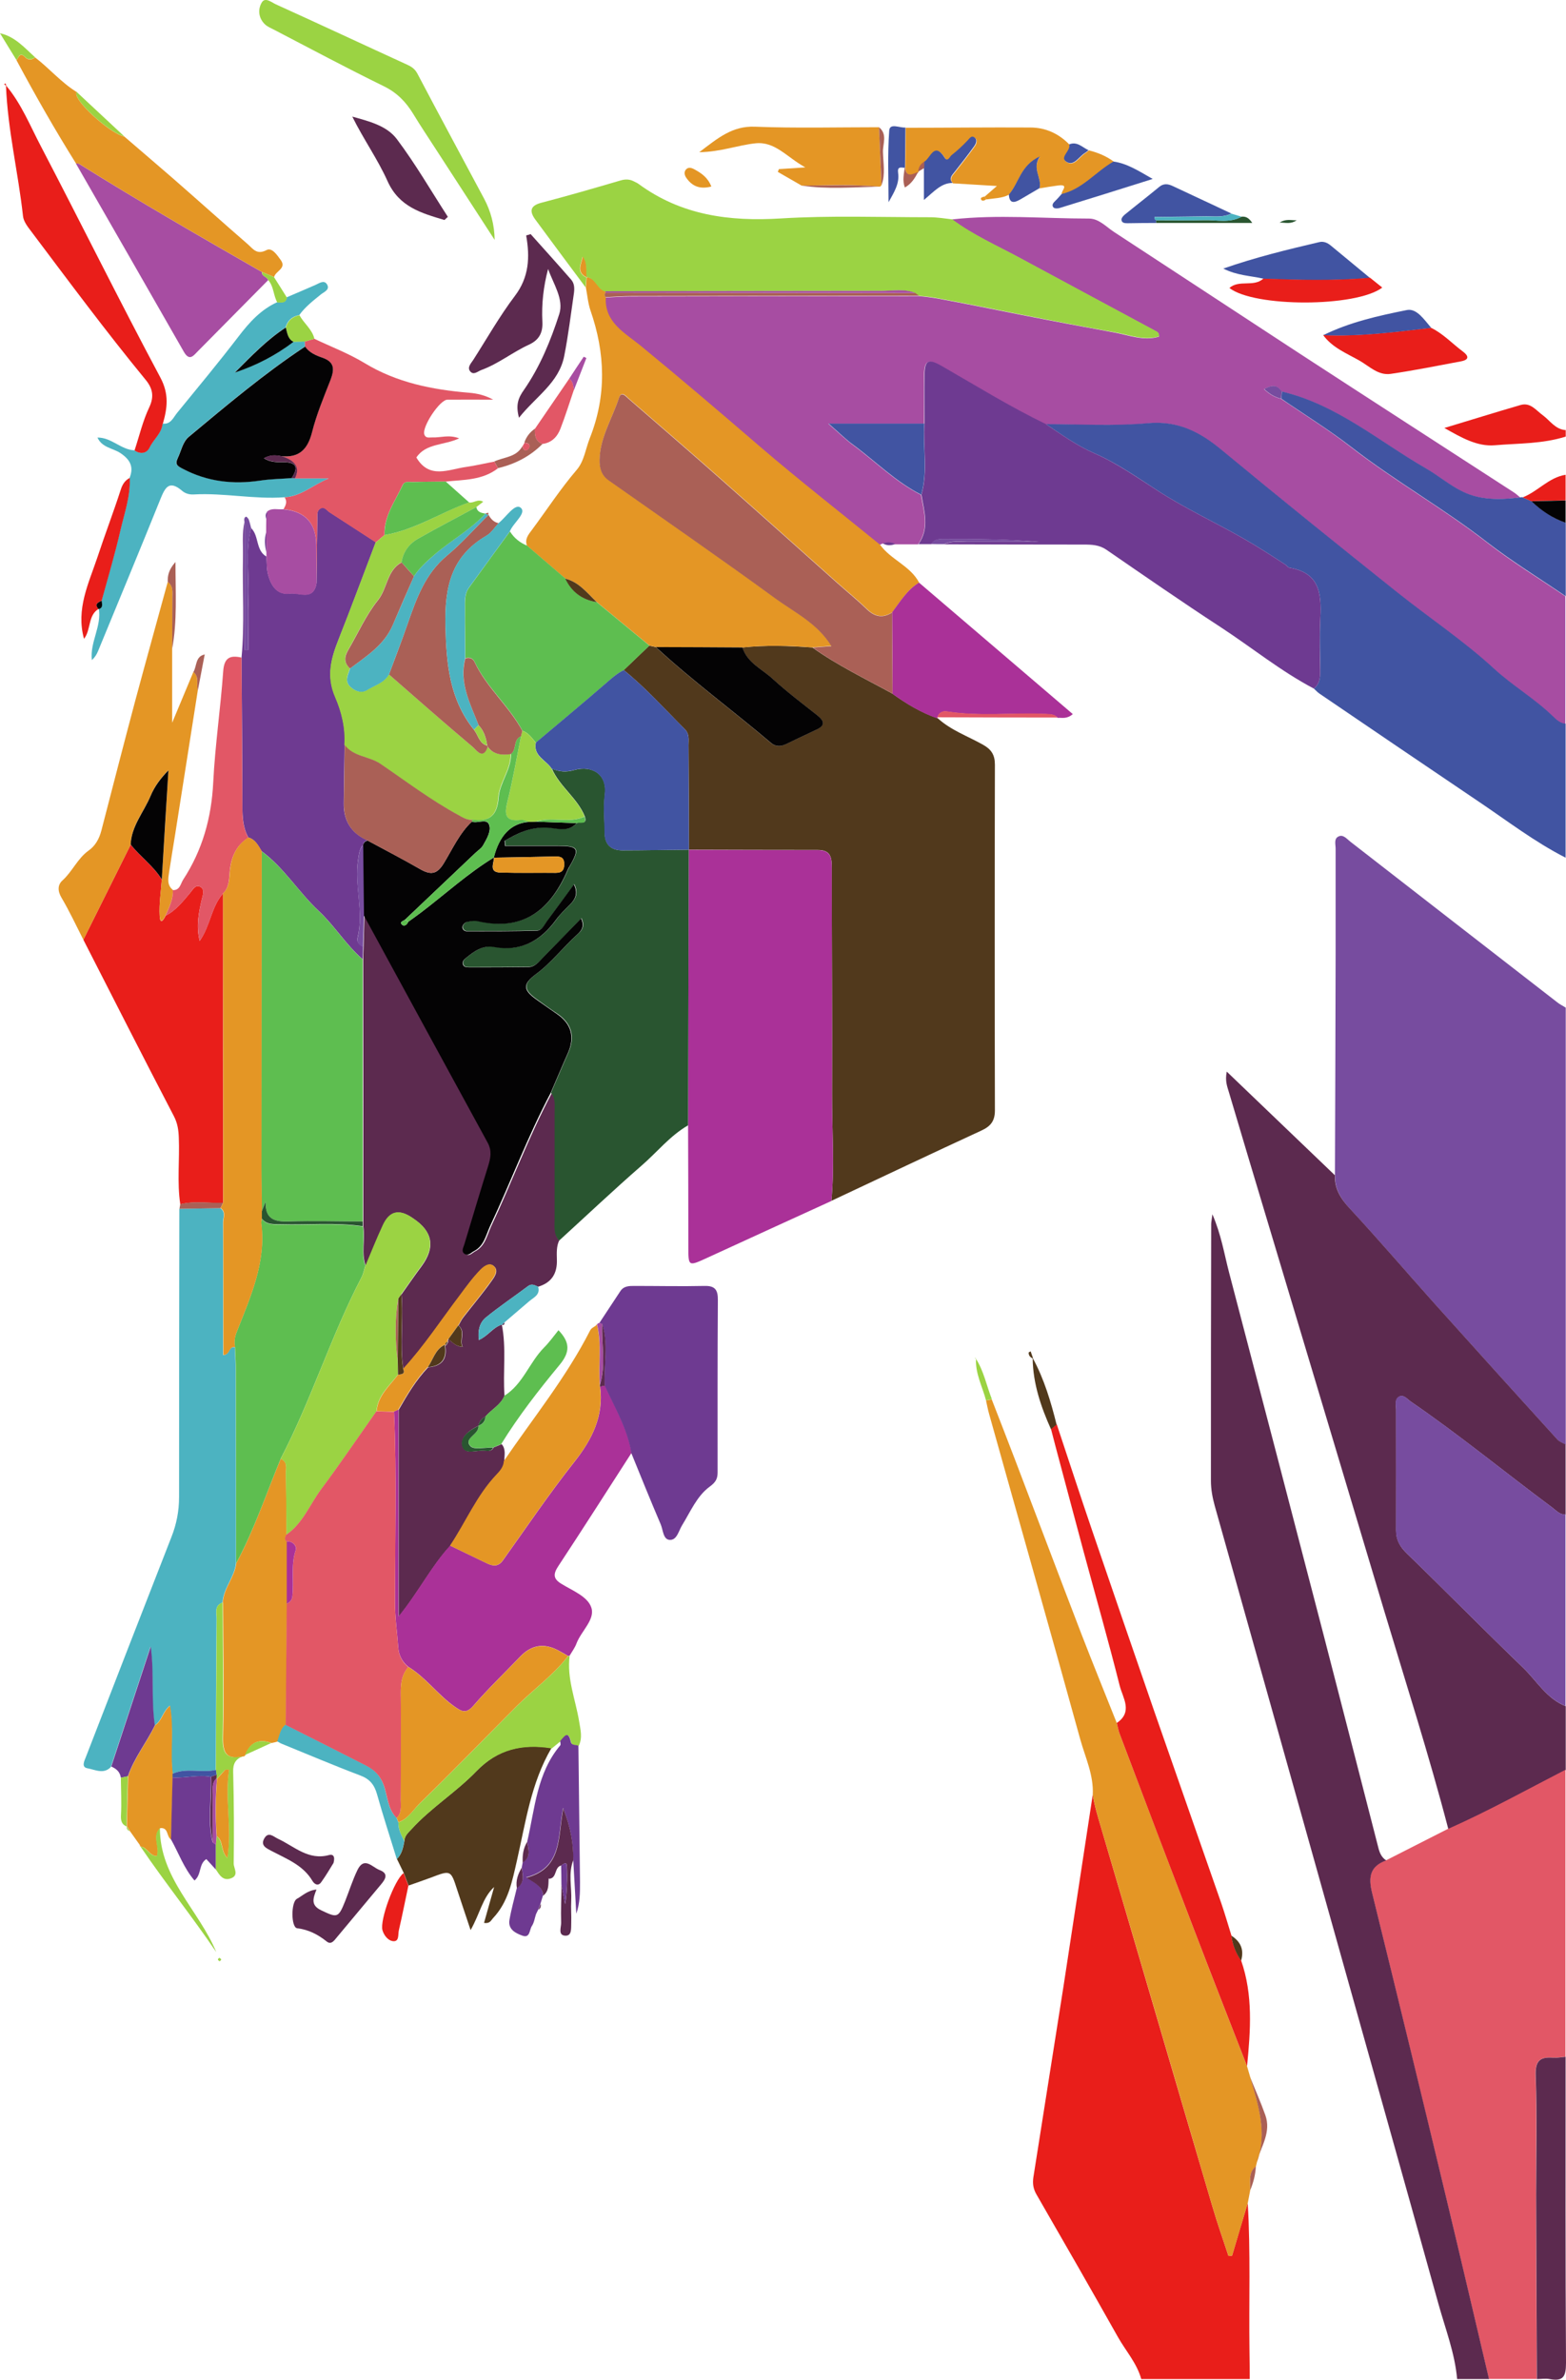 <?xml version="1.0" encoding="UTF-8"?>
<svg id="Layer_2" data-name="Layer 2" xmlns="http://www.w3.org/2000/svg" viewBox="0 0 117.8 178.99">
  <defs>
    <style>
      .cls-1 {
        fill: #040304;
      }

      .cls-2 {
        fill: #e49625;
      }

      .cls-3 {
        fill: #e91e1a;
      }

      .cls-4 {
        fill: #9bd343;
      }

      .cls-5 {
        fill: #aa6056;
      }

      .cls-6 {
        fill: #a74da2;
      }

      .cls-7 {
        fill: #aa3198;
      }

      .cls-8 {
        fill: #e25766;
      }

      .cls-9 {
        fill: #4154a2;
      }

      .cls-10 {
        fill: #6e3a91;
      }

      .cls-11 {
        fill: #5c2a4f;
      }

      .cls-12 {
        fill: #295530;
      }

      .cls-13 {
        fill: #5ebe50;
      }

      .cls-14 {
        fill: #774c9f;
      }

      .cls-15 {
        fill: #4cb3c1;
      }

      .cls-16 {
        fill: #51391c;
      }
    </style>
  </defs>
  <g id="Layer_1-2" data-name="Layer 1">
    <g>
      <path class="cls-6" d="M71.65,16.5c3.42-.38,6.85-.06,10.27-.06,.74,0,1.28,.61,1.87,1,4.67,3.05,9.33,6.12,14,9.17,5.36,3.49,10.74,6.96,16.11,10.44,.17,.11,.31,.25,.46,.37-1.47,.18-2.96,.23-4.32-.42-.99-.47-1.85-1.22-2.81-1.77-3.54-2.04-6.71-4.79-10.82-5.77-.34-.54-.75-.5-1.33-.19,.44,.41,.83,.62,1.29,.73,1.77,1.21,3.6,2.34,5.28,3.65,3.29,2.55,6.93,4.6,10.22,7.16,1.88,1.46,3.91,2.7,5.88,4.04v9.6c-.44-.03-.72-.33-1-.6-1.37-1.32-3.01-2.27-4.42-3.57-2.27-2.09-4.87-3.81-7.28-5.74-4.42-3.54-8.83-7.08-13.19-10.69-1.64-1.36-3.28-2.22-5.55-2-2.53,.24-5.1,.07-7.65,.07-2.69-1.29-5.22-2.87-7.81-4.35-1.06-.61-1.32-.49-1.34,.72-.02,1.19,0,2.39,0,3.58h-7.2c.82,.71,1.3,1.19,1.83,1.58,1.71,1.26,3.22,2.8,5.14,3.77,.22,1.26,.64,2.52-.22,3.72-.58,0-1.17,0-1.75,0-.3-.17-.61-.16-.93-.05-.07,.03-.15,.06-.22,.1-3.01-2.45-6.08-4.84-9.02-7.37-2.98-2.56-5.96-5.11-8.99-7.6-1.14-.93-2.73-1.73-2.62-3.64,.64-.03,1.27-.08,1.91-.08,7.22-.02,14.44-.02,21.66-.03,.47,.04,.94,.1,1.41,.18,2.14,.39,4.27,.83,6.4,1.25,2.32,.46,4.65,.89,6.97,1.32,1.07,.2,2.18,.65,3.3,.3,.02-.31-.15-.36-.29-.43-3.39-1.82-6.78-3.64-10.16-5.47-1.72-.93-3.53-1.72-5.11-2.9Z"/>
      <path class="cls-14" d="M100.42,88.4c.02-5.55,.04-11.11,.05-16.66,0-2.64,0-5.27,0-7.91,0-.31-.13-.71,.17-.89,.38-.23,.65,.14,.93,.36,5.2,4.04,10.4,8.08,15.6,12.11,.19,.15,.41,.25,.61,.38v32.87c-.2-.12-.45-.19-.6-.35-3.1-3.41-6.19-6.83-9.27-10.26-2.12-2.37-4.19-4.79-6.35-7.12-.69-.75-1.16-1.49-1.13-2.51Z"/>
      <path class="cls-11" d="M100.42,88.4c-.04,1.02,.44,1.77,1.13,2.51,2.16,2.33,4.23,4.75,6.35,7.12,3.08,3.43,6.17,6.85,9.27,10.26,.15,.16,.4,.24,.6,.35v5.28c-.45,.01-.71-.31-1.03-.55-3.55-2.64-6.98-5.46-10.63-7.96-.25-.17-.5-.52-.82-.38-.4,.18-.27,.63-.27,.97,0,3.03,.01,6.07,0,9.1,0,.74,.3,1.25,.83,1.76,2.92,2.83,5.77,5.73,8.7,8.55,1.04,1,1.79,2.35,3.23,2.92v4.8c-2.93,1.51-5.82,3.11-8.83,4.45-1.45-5.56-3.21-11.04-4.86-16.54-2.87-9.6-5.75-19.2-8.63-28.8-1.01-3.36-2.02-6.73-3.02-10.1-.12-.41-.3-.82-.16-1.54,2.79,2.68,5.47,5.24,8.15,7.81Z"/>
      <path class="cls-8" d="M108.93,137.56c3.02-1.34,5.9-2.94,8.83-4.45v21.59c-.32,.02-.64,.09-.95,.07-.99-.07-1.34,.22-1.3,1.34,.11,2.98,.02,5.98,.03,8.96,.01,4.62,.04,9.24,.06,13.86h-3.6c-1.08-4.57-2.14-9.15-3.24-13.72-1.84-7.63-3.68-15.25-5.56-22.87-.29-1.16-.15-1.99,1.07-2.42,1.55-.79,3.11-1.58,4.66-2.37Z"/>
      <path class="cls-3" d="M93.86,165.7c.22,3.69,.08,7.39,.13,11.09,.01,.72,.02,1.43,.02,2.15h-8.16c-.33-1.2-1.17-2.12-1.76-3.17-2.02-3.59-4.07-7.16-6.13-10.73-.24-.42-.29-.81-.23-1.25,.75-4.8,1.52-9.59,2.27-14.39,.74-4.8,1.46-9.6,2.2-14.41,.14,.87,.4,1.7,.65,2.55,2.8,9.49,5.57,18.99,8.37,28.48,.36,1.23,.79,2.44,1.19,3.66,.09,0,.18-.01,.27-.02,.39-1.32,.78-2.64,1.18-3.96Z"/>
      <path class="cls-11" d="M104.28,139.93c-1.22,.43-1.36,1.25-1.07,2.42,1.88,7.62,3.73,15.24,5.56,22.87,1.1,4.57,2.16,9.14,3.24,13.72h-2.4c-.17-1.96-.89-3.79-1.41-5.67-2.78-10.01-5.6-20-8.4-30-2.8-10-5.61-20-8.42-30-.17-.62-.29-1.24-.29-1.89,0-6.44,0-12.87,.02-19.31,0-.16,.04-.31,.09-.74,.67,1.55,.89,2.98,1.25,4.36,2.4,9.16,4.79,18.32,7.17,27.49,1.36,5.26,2.71,10.52,4.06,15.78,.1,.41,.25,.75,.61,.98Z"/>
      <path class="cls-9" d="M78.68,31.9c2.55,0,5.12,.16,7.65-.07,2.26-.21,3.91,.64,5.55,2,4.36,3.61,8.77,7.16,13.19,10.69,2.41,1.93,5.02,3.66,7.28,5.74,1.41,1.3,3.05,2.25,4.42,3.57,.28,.27,.57,.57,1,.6v10.08c-2.34-1.19-4.41-2.79-6.57-4.24-3.99-2.69-7.96-5.39-11.93-8.09-.16-.11-.3-.26-.44-.39,.43-.33,.48-.79,.48-1.29,0-1.24-.05-2.48,0-3.71,.09-1.87,.15-3.68-2.32-4.09-.1-.02-.18-.15-.28-.22-1.06-.69-2.12-1.38-3.23-2.01-2.09-1.19-4.27-2.2-6.31-3.51-1.57-1.01-3.12-2.12-4.9-2.89-1.24-.54-2.42-1.38-3.59-2.17Z"/>
      <path class="cls-14" d="M117.77,128.32c-1.44-.57-2.18-1.91-3.23-2.92-2.93-2.81-5.78-5.71-8.7-8.55-.53-.51-.83-1.01-.83-1.76,.02-3.03,0-6.07,0-9.1,0-.34-.14-.79,.27-.97,.33-.14,.57,.21,.82,.38,3.66,2.5,7.08,5.32,10.63,7.96,.32,.24,.58,.56,1.03,.55v14.39Z"/>
      <path class="cls-9" d="M117.77,44.84c-1.96-1.34-4-2.59-5.88-4.04-3.29-2.56-6.93-4.61-10.22-7.16-1.69-1.31-3.52-2.44-5.28-3.65,.01-.18,.03-.36,.04-.54,4.11,.97,7.28,3.73,10.82,5.77,.96,.55,1.82,1.3,2.81,1.77,1.36,.65,2.85,.6,4.32,.42,.06-.02,.11-.02,.17,0,.22,.1,.44,.19,.66,.29,.75,.71,1.59,1.27,2.57,1.62v5.52Z"/>
      <path class="cls-11" d="M115.61,178.93c-.02-4.62-.05-9.24-.06-13.86,0-2.99,.08-5.98-.03-8.96-.04-1.11,.31-1.41,1.3-1.34,.31,.02,.63-.04,.95-.07,0,7.68-.02,15.35,.03,23.03,0,1.02-.21,1.4-1.23,1.21-.31-.06-.64,0-.96,0Z"/>
      <path class="cls-3" d="M117.77,32.84c-1.74,.55-3.55,.5-5.33,.65-1.32,.11-2.5-.57-3.79-1.3,2.03-.61,3.88-1.19,5.74-1.73,.74-.21,1.15,.4,1.65,.76,.56,.41,.95,1.08,1.74,1.13v.48Z"/>
      <path class="cls-3" d="M115.2,37.7c-.22-.1-.44-.19-.66-.29,1.14-.44,1.96-1.5,3.23-1.7v1.92c-.86,.02-1.71,.04-2.57,.06Z"/>
      <path class="cls-1" d="M115.2,37.7c.86-.02,1.71-.04,2.57-.06v1.68c-.98-.34-1.82-.9-2.57-1.62Z"/>
      <path class="cls-16" d="M70.55,54.03c.99,.9,2.25,1.34,3.39,1.98,.64,.36,.9,.77,.9,1.51-.02,8.67-.02,17.33,0,26,0,.81-.33,1.2-1.03,1.52-3.77,1.74-7.52,3.52-11.27,5.28,.25-2.67,.04-5.35,.05-8.02,.02-5.67-.02-11.34-.02-17.02,0-.76-.06-1.35-1.05-1.35-3.23,0-6.47-.01-9.7-.02,0-2.62-.01-5.24-.03-7.86,0-.42,.09-.84-.29-1.22-1.5-1.5-2.92-3.09-4.58-4.43,.64-.61,1.28-1.23,1.92-1.84,.16,.04,.33,.07,.49,.11,2.76,2.55,5.79,4.77,8.65,7.2,.34,.29,.73,.3,1.12,.11,.76-.36,1.51-.73,2.27-1.08,.71-.33,.66-.66,.09-1.11-1.13-.89-2.28-1.76-3.34-2.73-.8-.74-1.91-1.2-2.28-2.36,1.76-.19,3.51-.13,5.27,0,1.89,1.35,3.98,2.35,6,3.46,1.06,.76,2.17,1.44,3.42,1.86Z"/>
      <path class="cls-11" d="M42.06,93.31c-.21,.45-.18,.94-.17,1.41,.04,1.05-.38,1.75-1.41,2.06-.25-.11-.48-.26-.77-.04-1.05,.79-2.14,1.52-3.16,2.35-.49,.4-.62,1.02-.53,1.7,.71-.32,1.07-.96,1.73-1.16,.35,1.77,.07,3.57,.2,5.35-.28,.69-.97,1.02-1.42,1.55-.28,.15-.48,.38-.54,.7h.02c-.68,.32-1.41,.86-1.21,1.55,.2,.69,1.12,.25,1.72,.33,.22,.03,.49,.04,.61-.24,.2-.08,.4-.16,.61-.25,.33,.39,.2,.84,.19,1.28-.02,.43-.3,.75-.56,1.02-1.49,1.57-2.31,3.57-3.49,5.34-1.42,1.53-2.35,3.43-3.89,5.34,0-5.44,0-10.5,0-15.56,.65-1.13,1.31-2.25,2.22-3.2,1.06-.08,1.46-.65,1.27-1.68l.07,.05c.06-.1,.12-.2,.18-.3-.06-.06-.05-.12,.02-.17,.3,.23,.55,.54,1.05,.57-.25-.54,.25-1.15-.31-1.61,.12-.21,.22-.43,.36-.61,.7-.9,1.44-1.78,2.1-2.7,.22-.31,.58-.77,.24-1.12-.3-.31-.68-.1-1.02,.23-.6,.6-1.07,1.27-1.57,1.94-1.41,1.85-2.68,3.81-4.26,5.53-.29-1.86,.03-3.74-.14-5.61,.5-.71,1-1.43,1.52-2.13q1.56-2.12-.62-3.57s-.06-.05-.1-.07c-.98-.66-1.69-.5-2.18,.56-.47,1-.87,2.04-1.31,3.06-.35-.97-.03-1.97-.18-2.95,0-.12,0-.24,0-.36,0-6.57,0-13.14-.01-19.71,0-.31,.02-.63,.03-.94,.02-.81,.04-1.62,.07-2.43,3.11,5.72,6.21,11.43,9.34,17.14,.32,.59,.23,1.13,.05,1.73-.62,1.98-1.21,3.97-1.81,5.95-.07,.22-.23,.49,0,.67,.29,.23,.5-.07,.74-.19,.76-.4,.89-1.2,1.2-1.87,1.56-3.32,2.84-6.77,4.56-10.02,.36,.45,.27,.99,.27,1.5,0,2.64,0,5.27,0,7.91,0,.59-.12,1.21,.34,1.71Z"/>
      <path class="cls-7" d="M51.82,63.92c3.23,0,6.47,.03,9.7,.02,.98,0,1.05,.59,1.05,1.35,0,5.67,.04,11.34,.02,17.02-.01,2.67,.2,5.35-.05,8.02-3.11,1.42-6.22,2.84-9.33,4.27-1.44,.66-1.43,.67-1.43-.86,0-3.03-.01-6.06-.02-9.09,.02-6.91,.03-13.81,.05-20.72,0,0,.01,0,.01,0Z"/>
      <path class="cls-12" d="M51.81,63.92c-.02,6.91-.03,13.81-.05,20.72-1.37,.79-2.34,2.03-3.51,3.04-2.1,1.83-4.13,3.75-6.19,5.63-.46-.5-.33-1.13-.34-1.71,0-2.64,0-5.27,0-7.91,0-.51,.09-1.05-.27-1.5,.43-.99,.84-1.98,1.28-2.96q.85-1.88-.84-3.01c-.5-.33-.99-.68-1.47-1.03-1.06-.75-1.1-1.18-.05-1.96,1.17-.87,2.03-2.03,3.1-2.98,.28-.25,.56-.56,.27-1.19-.98,1.01-1.88,1.96-2.81,2.88-.33,.33-.63,.77-1.16,.78-1.48,.02-2.95,.02-4.43,.02-.19,0-.42,.02-.49-.24-.06-.23,.11-.37,.26-.49,.6-.49,1.24-.94,2.06-.8,2.05,.37,3.53-.45,4.7-2.07,.3-.42,.69-.78,1.05-1.14,.42-.42,.59-.87,.28-1.5-.7,.96-1.36,1.86-2.02,2.75-.21,.29-.39,.72-.75,.73-1.75,.05-3.51,.05-5.26,.05-.22,0-.39-.15-.34-.39,.03-.12,.18-.28,.3-.31,.27-.06,.57-.12,.83-.06,3.49,.8,5.52-.91,6.8-3.93,.03-.07,.08-.14,.12-.21,.76-1.32,.65-1.51-.89-1.52-1.32,0-2.65,0-3.97,0l-.03-.39c.97-.56,1.94-1.04,3.17-.99,.74,.03,1.6,.39,2.25-.34,.25-.1,.8,.16,.58-.49-.56-1.38-1.88-2.23-2.47-3.58,.55,.22,1.04,.28,1.67,.1,1.41-.39,2.51,.36,2.31,1.86-.12,.94-.02,1.9-.01,2.86,0,.88,.47,1.32,1.34,1.32,1.67,0,3.33-.04,5-.05Z"/>
      <path class="cls-2" d="M61.13,48.7c-1.76-.14-3.51-.19-5.27,0-2.17,0-4.34-.02-6.51-.03-.16-.04-.33-.07-.49-.11-1.32-1.09-2.64-2.18-3.96-3.27-.72-.68-1.34-1.5-2.37-1.77-.96-.83-1.93-1.65-2.89-2.48-.18-.49,.1-.82,.37-1.18,1.12-1.51,2.15-3.09,3.38-4.53,.56-.66,.66-1.58,.98-2.38,1.27-3.21,1.16-6.39,.05-9.59-.19-.56-.24-1.17-.35-1.75,.02-.25,.04-.51,.06-.76h.01c.7,.04,.79,.88,1.4,1.06,0,0,.03,.1,.03,.1-.13,.11-.1,.23,0,.35-.11,1.91,1.48,2.7,2.62,3.64,3.03,2.49,6.02,5.04,8.99,7.6,2.95,2.53,6.01,4.92,9.02,7.37,.81,1.13,2.27,1.58,2.94,2.85-.9,.54-1.42,1.43-2.02,2.23-.71,.45-1.31,.34-1.91-.25-.71-.69-1.49-1.32-2.23-1.98-2.85-2.54-5.7-5.1-8.56-7.63-2.36-2.09-4.74-4.15-7.12-6.21-.19-.17-.55-.63-.73-.07-.5,1.54-1.42,2.95-1.46,4.64-.01,.64,.13,1.18,.68,1.56,4.2,2.96,8.43,5.88,12.58,8.91,1.44,1.05,3.14,1.86,4.18,3.56-.53,.04-.97,.08-1.4,.11Z"/>
      <path class="cls-10" d="M78.68,31.9c1.16,.78,2.35,1.63,3.59,2.17,1.77,.77,3.32,1.88,4.9,2.89,2.04,1.31,4.22,2.32,6.31,3.51,1.11,.63,2.17,1.32,3.23,2.01,.1,.07,.18,.2,.28,.22,2.47,.41,2.41,2.22,2.32,4.09-.06,1.23-.02,2.48,0,3.71,0,.5-.05,.96-.48,1.29-2.49-1.31-4.67-3.09-7.01-4.62-2.9-1.89-5.74-3.86-8.59-5.82-.54-.37-1.1-.39-1.71-.39-3.5,0-7.01-.01-10.51-.02,.57-.28,1.17-.17,1.77-.18,1.79-.01,3.58,0,5.37,0-2.43-.22-4.85-.22-7.28-.22-.33,0-.63,.08-.82,.39-.32,0-.64,0-.96,0,.85-1.19,.43-2.46,.22-3.72,.51-1.77,.11-3.57,.23-5.36,0-1.19-.02-2.39,0-3.58,.02-1.21,.28-1.33,1.34-.72,2.58,1.48,5.12,3.06,7.81,4.35Z"/>
      <path class="cls-4" d="M44.11,20.85c-.02,.25-.04,.51-.06,.76-1.26-1.69-2.52-3.38-3.77-5.08-.45-.61-.44-1.05,.44-1.28,2-.52,3.99-1.1,5.97-1.68,.38-.11,.7-.09,1.03,.09,.11,.06,.22,.1,.31,.17,3.21,2.36,6.82,2.84,10.71,2.6,3.73-.23,7.49-.09,11.24-.09,.55,0,1.11,.1,1.66,.16,1.58,1.18,3.38,1.97,5.1,2.9,3.38,1.83,6.77,3.64,10.16,5.47,.13,.07,.3,.12,.29,.43-1.12,.35-2.23-.11-3.3-.3-2.33-.42-4.65-.86-6.97-1.32-2.13-.42-4.26-.86-6.4-1.25-.47-.09-.94-.14-1.41-.18-.09-.07-.18-.13-.27-.2-.85-.34-1.74-.16-2.61-.16-6.91,0-13.82,.02-20.73,.03-.6-.18-.7-1.02-1.4-1.08-.05-.52,.06-1.07-.28-1.53-.11,.55-.5,1.16,.27,1.55Z"/>
      <path class="cls-2" d="M93.86,165.7c-.39,1.32-.78,2.64-1.18,3.96-.09,0-.18,.01-.27,.02-.4-1.22-.83-2.43-1.19-3.66-2.79-9.49-5.56-18.99-8.37-28.48-.25-.84-.51-1.68-.65-2.55,.08-1.48-.56-2.8-.94-4.17-2.25-8.16-4.57-16.3-6.85-24.45-.1-.34-.16-.7-.24-1.04,.14-.03,.29-.05,.43-.08,.58,1.5,1.17,3,1.74,4.5,1.67,4.38,3.32,8.76,5,13.13,.87,2.25,1.78,4.48,2.67,6.72,.07,.27,.11,.55,.21,.81,1.87,4.92,3.73,9.84,5.61,14.76,1.31,3.42,2.65,6.83,3.98,10.25,.08,.27,.16,.55,.24,.82,.59,2.08,1.32,4.15,.51,6.35-.03,.12-.06,.25-.09,.37-.61,.49-.39,1.18-.43,1.81-.06,.31-.12,.63-.18,.94Z"/>
      <path class="cls-15" d="M8.37,132.87c-.55,.62-1.22,.23-1.79,.13-.5-.09-.22-.58-.1-.9,2.13-5.5,4.26-10.99,6.41-16.48,.39-.98,.58-1.97,.58-3.02,0-7.23,.01-14.45,.02-21.68,1.03-.02,2.06-.03,3.09-.05,.42,.3,.19,.74,.19,1.1,.02,3.31,.01,6.63,.01,9.95,.54,0,.4-.71,.89-.58,.02,.56,.05,1.11,.06,1.67,.01,4.86,.02,9.71,.02,14.57-.11,1.06-.95,1.87-1.01,2.96-.64,.22-.44,.77-.45,1.22-.03,3.79-.05,7.57-.06,11.36-1.07,.25-2.2-.19-3.25,.29-.21-1.66,.11-3.36-.21-5.12-.57,.49-.61,1.17-1.14,1.48-.29-1.95-.04-3.92-.31-5.93-.99,3.01-1.98,6.02-2.97,9.03Z"/>
      <path class="cls-10" d="M27.31,71.21c0,.31-.02,.63-.03,.94-1.25-1.08-2.11-2.52-3.31-3.64-1.52-1.42-2.6-3.24-4.29-4.49-.26-.42-.47-.88-1-1.03-.4-.72-.44-1.5-.45-2.31,0-3.75-.04-7.49-.06-11.24,.24-2.49,.06-4.99,.11-7.48,.02-.91-.08-1.82,.11-2.73,0,3.22,0,6.44,0,9.65,.1,0,.2,0,.3,0,0-1.31-.04-2.61,0-3.92,.07-1.75-.24-3.51,.2-5.24,.61,.59,.33,1.67,1.15,2.14,.04,.47,.01,.96,.14,1.41,.23,.8,.67,1.5,1.64,1.37,.7-.09,1.76,.57,1.99-.78,.02-1.62,.03-3.24,.06-4.86,0-.27-.05-.59,.22-.75,.31-.19,.5,.14,.71,.28,1.16,.74,2.31,1.5,3.47,2.25-.93,2.44-1.83,4.88-2.79,7.3-.57,1.44-.94,2.77-.25,4.35,.47,1.08,.78,2.32,.69,3.58-.02,1.47-.04,2.93-.06,4.4q-.03,2.01,1.8,2.8c-.18,.04-.31,.13-.34,.32-.28,.31-.32,.71-.38,1.1-.31,1.97,.46,3.94-.05,5.92-.07,.29,.13,.52,.42,.65Z"/>
      <path class="cls-7" d="M29.97,106.03v15.56c1.54-1.9,2.47-3.8,3.89-5.34,.91,.44,1.83,.88,2.74,1.32,.47,.23,.87,.3,1.24-.22,1.77-2.48,3.48-5.01,5.37-7.4,1.34-1.7,2.22-3.46,1.93-5.66,.12-.03,.25-.05,.37-.08,.75,1.65,1.69,3.23,2,5.06-1.83,2.84-3.65,5.7-5.51,8.52-.39,.59-.4,.95,.22,1.33,.84,.52,2.01,.96,2.27,1.82,.27,.89-.77,1.74-1.12,2.66-.12,.33-.34,.62-.52,.93,0,0-.12,.02-.12,.02-.24-.14-.47-.28-.72-.41q-1.61-.87-2.87,.45c-1.18,1.23-2.41,2.41-3.52,3.69-.55,.64-.87,.47-1.45,.06-1.25-.89-2.14-2.17-3.45-2.97-.46-.37-.72-.87-.76-1.43-.08-1.15-.25-2.28-.25-3.45,0-4.77,.14-9.55-.07-14.32,.11-.05,.22-.11,.34-.16Z"/>
      <path class="cls-3" d="M13.56,90.57c-.25-1.66-.04-3.34-.11-5.01-.02-.56-.09-1.06-.36-1.59-2.3-4.41-4.55-8.85-6.82-13.29,1.19-2.38,2.37-4.77,3.56-7.15,.73,.92,1.72,1.61,2.34,2.63-.06,.91-.21,1.82-.16,2.71,.04,.74,.3,.3,.45,0,.77-.39,1.29-1.06,1.83-1.7,.2-.24,.4-.63,.73-.49,.42,.18,.24,.63,.16,.96-.23,1-.44,1.99-.16,3.13,.82-1.17,.87-2.57,1.75-3.56,0,7.75,0,15.51,.01,23.26-1.07,.05-2.15-.16-3.22,.11Z"/>
      <path class="cls-10" d="M47.49,109.27c-.31-1.83-1.25-3.4-2-5.05-.1-1.54,.3-3.11-.19-4.64-.08-.01-.15-.04-.21-.08,.52-.79,1.05-1.59,1.57-2.38,.26-.4,.66-.4,1.07-.4,1.76,0,3.52,.04,5.27,0,.81-.02,1.01,.32,1,1.08-.03,4.31-.02,8.63-.02,12.94,0,.48-.13,.74-.61,1.09-.95,.7-1.43,1.87-2.06,2.89-.26,.42-.39,1.14-.94,1.1-.49-.03-.49-.75-.67-1.17-.76-1.78-1.49-3.58-2.22-5.38Z"/>
      <path class="cls-13" d="M44.89,45.29c1.32,1.09,2.64,2.18,3.96,3.27-.64,.61-1.28,1.23-1.92,1.84-.54,.26-.96,.66-1.41,1.05-1.72,1.49-3.47,2.94-5.21,4.41-.3-.35-.55-.74-1.01-.9-1-1.87-2.69-3.25-3.6-5.18-.12-.26-.39-.39-.7-.27,0-1.23-.03-2.47-.02-3.7,0-.55-.05-1.13,.3-1.61,1.02-1.41,2.05-2.82,3.08-4.23,.31,.5,.75,.85,1.29,1.07,.96,.83,1.92,1.65,2.89,2.48,.48,1.01,1.27,1.6,2.37,1.77Z"/>
      <path class="cls-8" d="M28.27,40.8c-1.15-.75-2.31-1.5-3.47-2.25-.22-.14-.4-.47-.71-.28-.27,.16-.22,.49-.22,.75-.03,1.62-.04,3.24-.06,4.86,0-.95-.02-1.91-.02-2.86q0-2.49-2.46-2.72c.16-.29,.31-.58,.07-.9,1.26-.06,2.18-.97,3.32-1.41-.85,0-1.69,0-2.54,0q.59-1.19-1.04-1.68c1.34,.14,1.99-.5,2.32-1.79,.34-1.34,.88-2.64,1.39-3.94,.31-.78,.34-1.34-.62-1.68-.47-.16-.97-.38-1.29-.83,0-.13-.02-.25-.02-.38,.24-.07,.48-.14,.72-.21,1.26,.6,2.58,1.1,3.77,1.82,2.43,1.48,5.1,2.01,7.87,2.24,.62,.05,1.22,.19,1.82,.52-1.15,0-2.29-.01-3.44,0-.59,.01-1.94,2.07-1.74,2.62,.11,.31,.38,.21,.6,.22,.62,.03,1.24-.23,2.02,.07-1.15,.54-2.5,.36-3.22,1.44,.98,1.66,2.42,.89,3.75,.71,.71-.1,1.41-.27,2.11-.4,.09,.17,.18,.33,.28,.5-1.17,.91-2.58,.86-3.94,1-.83,.01-1.67,.01-2.5,.04-.26,0-.59-.09-.74,.23-.55,1.21-1.41,2.32-1.36,3.75-.22,.19-.44,.37-.65,.56Z"/>
      <path class="cls-3" d="M93.81,155.41c-1.33-3.42-2.67-6.83-3.98-10.25-1.88-4.91-3.75-9.84-5.61-14.76-.1-.26-.14-.54-.21-.81,1.23-.83,.45-1.89,.22-2.79-.85-3.38-1.81-6.74-2.72-10.11-.71-2.64-1.41-5.29-2.12-7.94-.11-.42-.22-.84-.33-1.27,.14-.12,.29-.24,.43-.36,.89,2.67,1.76,5.35,2.67,8.01,1.54,4.52,3.1,9.04,4.66,13.56,1.68,4.83,3.38,9.66,5.06,14.49,.27,.79,.5,1.59,.75,2.39,.08,.69,.33,1.31,.73,1.88,.91,2.6,.71,5.27,.45,7.94Z"/>
      <path class="cls-4" d="M28.27,40.8c.22-.19,.44-.37,.65-.56,2.29-.37,4.21-1.69,6.35-2.45,.35,.08,.66-.3,1.08-.05-.19,.14-.35,.27-.52,.4-1.46,.79-2.93,1.55-4.37,2.37-.68,.38-1.13,.99-1.26,1.78-1.11,.61-1.06,1.95-1.78,2.85-.9,1.12-1.5,2.49-2.24,3.75-.29,.5-.33,.96,.14,1.38-.13,.48-.45,.95,.06,1.41,.37,.33,.83,.46,1.2,.23,.58-.36,1.3-.54,1.67-1.19,2.1,1.82,4.18,3.67,6.3,5.45,.25,.21,.77,1.02,1.13,0,.45,.6,1.07,.63,1.73,.54,.02,1.19-.85,2.15-.93,3.28-.09,1.34-.67,1.85-1.95,1.67-.42,.04-.74-.18-1.1-.37-2.05-1.11-3.92-2.52-5.84-3.84-.86-.59-2.03-.52-2.69-1.42,.09-1.26-.22-2.5-.69-3.58-.69-1.58-.32-2.91,.25-4.35,.96-2.42,1.86-4.87,2.79-7.3Z"/>
      <path class="cls-2" d="M9.83,63.53c-1.19,2.38-2.37,4.77-3.56,7.15-.54-1.06-1.04-2.14-1.65-3.17-.3-.51-.28-.97,.08-1.29,.75-.68,1.13-1.65,1.97-2.25,.5-.35,.79-.88,.95-1.48,.84-3.24,1.67-6.47,2.53-9.7,.81-3.02,1.65-6.02,2.47-9.03,.43,.31,.35,.77,.35,1.2,0,1.27-.02,2.55-.02,3.82v5.58c.52-1.25,1.06-2.54,1.6-3.83,.46,.38,.2,.93,.33,1.39-.57,3.62-1.14,7.25-1.71,10.87-.15,.94-.31,1.88-.45,2.82-.07,.47-.17,.96,.28,1.32,.04,.7-.28,1.3-.54,1.91-.15,.31-.41,.75-.45,0-.05-.9,.1-1.81,.16-2.71,.17-2.74,.34-5.47,.5-8.21-.59,.6-1.05,1.22-1.34,1.92-.51,1.22-1.45,2.26-1.5,3.67Z"/>
      <path class="cls-15" d="M22.18,35.99c.85,0,1.69,0,2.54,0-1.15,.45-2.07,1.35-3.32,1.41-2.28,.17-4.55-.34-6.83-.21-.34,.02-.66-.08-.89-.29-.96-.81-1.26-.23-1.61,.63-1.54,3.82-3.12,7.62-4.69,11.43-.1,.25-.24,.48-.47,.69-.16-1.34,.75-2.54,.52-3.88,0,0-.02,.02-.02,.02,.36-.11,.25-.39,.23-.63,.47-1.76,1-3.51,1.41-5.28,.3-1.3,.76-2.58,.7-3.94,.33-.83,.04-1.37-.69-1.86-.57-.38-1.38-.4-1.73-1.17,1.06-.01,1.77,.92,2.78,.96,.46,.32,.92,.21,1.14-.23,.3-.61,.9-1.05,.97-1.78,.61,.09,.81-.44,1.09-.79,1.56-1.91,3.14-3.81,4.64-5.77,.81-1.06,1.67-2.01,2.9-2.57,.3,0,.65,.1,.72-.37,.72-.31,1.44-.61,2.16-.93,.29-.13,.63-.38,.85-.07,.29,.43-.22,.6-.46,.8-.58,.47-1.17,.93-1.61,1.54-.54,.1-.88,.4-1.03,.93-1.43,.93-2.61,2.16-3.82,3.38,1.6-.53,3.07-1.29,4.41-2.31,.28,0,.56-.01,.85-.02,0,.13,.02,.25,.02,.38-3.09,2.04-5.91,4.43-8.75,6.79-.46,.38-.56,1.04-.82,1.58-.24,.5-.07,.6,.39,.83,1.84,.95,3.76,1.18,5.78,.88,.78-.12,1.58-.13,2.38-.19,.08,0,.17,.02,.25,.03Z"/>
      <path class="cls-2" d="M16.76,120.54c.05-1.08,.89-1.89,1.01-2.96,1.36-2.52,2.25-5.23,3.35-7.86,.55,.23,.38,.72,.39,1.12,.03,1.53,.03,3.06,.05,4.59-.1,.18-.19,.35,.03,.52,0,1.55,0,3.11,0,4.66-.03,3.04-.05,6.08-.08,9.12-.42,.31-.45,.82-.63,1.26-.15,.04-.3,.08-.45,.11-.95-.34-1.61-.06-1.97,.9-.03,.07-.09,.11-.17,.11-1.28,.27-1.54-.28-1.51-1.5,.09-3.35,.01-6.71,0-10.07Z"/>
      <path class="cls-16" d="M41.47,131.5c-1.52,2.6-1.93,5.56-2.58,8.42-.36,1.57-.65,3.13-1.8,4.35-.16,.17-.23,.43-.68,.36,.26-.91,.51-1.8,.76-2.7-.88,.81-1.05,1.97-1.77,3.24-.38-1.15-.7-2.08-1.01-3.03-.48-1.49-.48-1.49-1.97-.92-.56,.21-1.13,.4-1.69,.6-.12-.32-.24-.63-.36-.95-.17-.35-.34-.7-.51-1.05,.37-.37,.47-.86,.56-1.35,.01-.39,.28-.62,.53-.89,1.48-1.63,3.38-2.8,4.89-4.37,1.62-1.67,3.48-2.08,5.64-1.73Z"/>
      <path class="cls-7" d="M67.11,46.05c.61-.81,1.13-1.69,2.02-2.23,3.84,3.28,7.67,6.56,11.57,9.89-.45,.39-.81,.26-1.14,.28-.23-.27-.56-.26-.87-.28-2.48-.12-4.98,.2-7.45-.19-.35-.06-.62,.1-.73,.46,0,0,.05,.07,.05,.07-1.25-.42-2.36-1.1-3.42-1.86,0-2.04-.02-4.08-.03-6.12Z"/>
      <path class="cls-6" d="M20.18,21.06c-1.76,1.78-3.52,3.56-5.28,5.34-.33,.33-.64,.81-1.07,.06-2.7-4.73-5.41-9.44-8.12-14.16,.08,0,.17-.01,.23,.02,4.52,2.83,9.14,5.49,13.76,8.14-.03,.34,.39,.34,.47,.6Z"/>
      <path class="cls-2" d="M45.13,104.29c.29,2.21-.58,3.96-1.93,5.66-1.89,2.39-3.6,4.92-5.37,7.4-.37,.52-.77,.44-1.24,.22-.91-.44-1.82-.88-2.74-1.32,1.18-1.77,2-3.77,3.49-5.34,.26-.27,.54-.59,.56-1.02,2.21-3.24,4.7-6.3,6.49-9.82,.13-.25,.38-.26,.51-.46,.38,1.5,.08,3.03,.22,4.54-.01,.04-.01,.09,0,.13Z"/>
      <path class="cls-3" d="M12.23,31.87c-.07,.73-.68,1.17-.97,1.78-.21,.44-.67,.55-1.14,.23,.36-1.09,.62-2.22,1.11-3.25,.39-.83,.24-1.44-.28-2.07-2.99-3.64-5.79-7.42-8.62-11.18-.26-.34-.56-.73-.6-1.13-.36-3.27-1.15-6.49-1.28-9.8h.02c1.14,1.36,1.8,3.02,2.62,4.58,3.01,5.77,5.9,11.61,8.97,17.36,.67,1.25,.53,2.3,.19,3.48Z"/>
      <path class="cls-2" d="M19.71,20.46c-4.62-2.65-9.25-5.31-13.76-8.14-.06-.04-.16-.02-.23-.02-1.59-2.54-3.07-5.14-4.48-7.77,.17-.22,.26-.64,.66-.22,.21,.22,.49,.21,.74,.01,1.07,.82,1.95,1.87,3.11,2.59,0,.08-.02,.16,0,.23,.2,.81,2.7,2.98,3.59,3.12,1.22,1.05,2.44,2.09,3.65,3.14,1.89,1.65,3.76,3.33,5.65,4.97,.38,.33,.67,.83,1.41,.44,.41-.22,.8,.38,1.07,.75,.46,.64-.4,.82-.5,1.28-.3-.13-.6-.25-.9-.38Z"/>
      <path class="cls-2" d="M79.86,14.59c-.03-.24,.6-.75-.26-.64-.47,.06-.94,.14-1.4,.22,.19-.8-.61-1.47,.03-2.39-1.48,.67-1.58,2.01-2.34,2.87-.53,.27-1.12,.26-1.69,.35-.05-.07-.1-.14-.14-.2,.26-.23,.52-.45,.93-.81-1.21-.07-2.26-.14-3.31-.2-.29-.34-.05-.57,.15-.82,.5-.64,1.01-1.28,1.48-1.94,.12-.17,.27-.46,.04-.65-.25-.2-.39,.06-.55,.23-.38,.38-.77,.76-1.19,1.09-.13,.1-.29,.55-.52,.19-.8-1.24-1.06,.03-1.53,.3-.3,.16-.44,.42-.47,.76,0,0,0,.02,0,.02-.42,.16-.88,.47-.99-.32,.01-1.01,.02-2.03,.03-3.04,3.12,0,6.25-.04,9.37-.02,1.15,0,2.15,.46,2.95,1.29,.14,.49-.76,.96-.21,1.31,.57,.37,.94-.39,1.4-.67,.1-.06,.18-.14,.27-.21,.68,.17,1.31,.43,1.88,.85-1.33,.76-2.32,2.07-3.9,2.44Z"/>
      <path class="cls-4" d="M37.2,18.03c-1.47-2.26-2.93-4.51-4.39-6.77-.58-.9-1.18-1.79-1.73-2.7-.55-.9-1.23-1.6-2.22-2.08-2.76-1.35-5.47-2.8-8.2-4.22-.25-.13-.52-.24-.72-.42-.5-.47-.56-1.13-.25-1.65,.26-.44,.75,0,1.07,.14,3.31,1.5,6.6,3.04,9.9,4.55,.34,.16,.57,.33,.75,.68,1.65,3.14,3.34,6.26,5.01,9.39,.5,.94,.77,1.96,.79,3.08Z"/>
      <path class="cls-8" d="M12.46,68.86c.26-.62,.58-1.22,.54-1.91,.54,.02,.58-.48,.78-.79,1.45-2.22,2.13-4.66,2.26-7.32,.14-2.79,.55-5.56,.75-8.35,.07-1.02,.51-1.23,1.38-1.03,.02,3.75,.05,7.49,.06,11.24,0,.81,.05,1.59,.45,2.31-.95,.59-1.31,1.53-1.4,2.57-.05,.59-.04,1.18-.51,1.63-.88,.99-.92,2.39-1.75,3.56-.27-1.14-.07-2.13,.16-3.13,.08-.33,.26-.78-.16-.96-.34-.14-.54,.25-.73,.49-.54,.64-1.05,1.31-1.83,1.7Z"/>
      <path class="cls-5" d="M36.69,56.18c-.36,1.02-.87,.22-1.13,0-2.13-1.79-4.21-3.63-6.3-5.45,.47-1.26,.95-2.51,1.39-3.78,.67-1.91,1.32-3.79,2.97-5.16,1.12-.93,2.09-2.04,3.13-3.07,.17,.31,.39,.56,.76,.63-.3,.32-.55,.73-.91,.94-2.67,1.55-3.16,3.88-3.09,6.82,.07,2.86,.31,5.5,2.15,7.79,.32,.4,.38,1.01,.98,1.18l.05,.1Z"/>
      <path class="cls-4" d="M41.47,131.5c-2.16-.34-4.03,.06-5.64,1.73-1.51,1.57-3.41,2.74-4.89,4.37-.25,.27-.52,.49-.53,.89-.22-.45-.46-.9-.44-1.42,.73-.26,1.11-.95,1.63-1.45,2.46-2.39,4.85-4.86,7.27-7.29,1.27-1.27,2.75-2.33,3.86-3.76,0,0,.12-.02,.12-.02-.22,1.7,.44,3.27,.71,4.9,.1,.63,.28,1.25-.03,1.87-.2-.08-.51-.02-.57-.28-.21-.96-.51-.37-.81-.06-.22,.18-.44,.36-.66,.54Z"/>
      <path class="cls-2" d="M60.3,13.96c-.6-.34-1.19-.69-1.79-1.03l.08-.21c.53-.03,1.07-.07,1.99-.13-1.42-.78-2.27-1.97-3.76-1.81-1.32,.14-2.59,.64-4.22,.67,1.41-1.07,2.49-1.99,4.19-1.92,3.11,.12,6.22,.04,9.33,.04,.06,1.45,.13,2.89,.19,4.34-.03,.09-.09,.13-.18,.13-1.94-.19-3.89-.1-5.84-.08Z"/>
      <path class="cls-11" d="M39.9,17.59c1.03,1.15,2.06,2.29,3.07,3.45,.25,.29,.25,.67,.2,1.03-.23,1.57-.42,3.16-.73,4.72-.4,2.01-2.12,3.02-3.4,4.63-.26-.97-.06-1.48,.37-2.09,1.21-1.74,2.02-3.72,2.66-5.71,.36-1.12-.45-2.27-.84-3.39-.35,1.32-.5,2.64-.43,3.98,.04,.82-.25,1.36-1,1.71-1.23,.56-2.3,1.44-3.59,1.91-.29,.11-.59,.42-.85,.09-.23-.3,.08-.6,.24-.85,1.03-1.61,1.98-3.29,3.13-4.81,1.07-1.41,1.14-2.91,.85-4.55l.31-.09Z"/>
      <path class="cls-10" d="M42.13,130.96c.29-.31,.6-.89,.81,.06,.06,.27,.37,.2,.57,.28,.04,3.42,.08,6.84,.12,10.26,0,.79,0,1.58-.28,2.38-.08-1.36-.15-2.71-.23-4.07,0-1.24-.19-2.43-.76-3.89-.43,2.19-.04,4.49-2.77,5.22,.64,.41,1.22,.67,1.26,1.35-.06,.21-.13,.41-.19,.62-.06,.15-.11,.3-.17,.45,0,0-.01,.02-.01,.02-.05,.11-.11,.22-.16,.33-.1,.3-.14,.64-.31,.89-.19,.28-.13,.94-.71,.73-.5-.18-1.09-.46-.98-1.17,.14-.82,.37-1.62,.56-2.43,.62-.4,.44-.98,.37-1.54,.02-.13,.05-.25,.07-.38,.66-.4,.42-1,.34-1.56,.58-2.49,.72-5.14,2.48-7.23,.06-.07,0-.22,0-.34Z"/>
      <path class="cls-2" d="M11.65,129.77c.53-.31,.57-1,1.14-1.48,.32,1.76,0,3.46,.21,5.12,0,.09,0,.19,0,.28-.04,1.56-.08,3.11-.12,4.67-.37-.19-.18-.93-.83-.86-.63,.62,.01,1.42-.24,2.11-.58-.02-.72-.67-1.22-.72-.05-.01-.07-.04-.06-.1,0,0-.02-.03-.02-.03-.25-.35-.49-.69-.74-1.04-.08-.13-.16-.25-.23-.38,0,0,0,.03,0,.03,.03-1.26,.07-2.52,.1-3.78,.47-1.39,1.4-2.53,2.03-3.83Z"/>
      <path class="cls-3" d="M107.66,24.66c.9,.44,1.58,1.18,2.37,1.77,.45,.33,.52,.63-.14,.75-1.75,.33-3.5,.68-5.27,.94-.94,.14-1.61-.57-2.36-1-.97-.55-2.04-.97-2.73-1.92,2.73,.12,5.43-.23,8.12-.55Z"/>
      <path class="cls-15" d="M35.66,54.89c-1.84-2.29-2.08-4.93-2.15-7.79-.07-2.93,.42-5.27,3.09-6.82,.36-.21,.61-.62,.91-.94,.56-.44,1.23-1.52,1.66-1.15,.47,.4-.56,1.13-.82,1.78-1.03,1.41-2.05,2.82-3.08,4.23-.35,.49-.3,1.06-.3,1.61,0,1.23,.01,2.47,.02,3.7-.48,1.84,.38,3.41,1.01,5.03-.11,.11-.22,.23-.34,.34Z"/>
      <path class="cls-6" d="M21.33,38.31q2.46,.23,2.46,2.72c0,.95,.01,1.91,.02,2.86-.23,1.34-1.29,.68-1.99,.77-.97,.13-1.41-.57-1.64-1.37-.13-.45-.1-.94-.14-1.41,0-.11,0-.22,0-.33,0-.5-.01-1.01-.02-1.52,0-.33,0-.66,.01-.99,.02-.19,.04-.38,.06-.56,.37-.31,.82-.13,1.23-.18Z"/>
      <path class="cls-10" d="M12.86,138.36c.04-1.56,.08-3.11,.12-4.67,.96,.06,1.92-.23,2.88-.05,.07,1.64-.26,3.29,.13,4.92,.08,.06,.16,.12,.25,.18,0,.63,0,1.25,0,1.88-.24-.26-.48-.53-.72-.79-.59,.38-.34,1.16-.89,1.61-.8-.93-1.19-2.06-1.76-3.08Z"/>
      <path class="cls-13" d="M37.71,108.62c-.2,.08-.4,.16-.6,.25-.59-.02-1.44,.2-1.72-.11-.54-.6,.68-.88,.61-1.53,0,0-.02,0-.02,0,.35-.1,.53-.34,.54-.7,.46-.53,1.14-.86,1.42-1.55,1.4-.87,1.88-2.51,2.99-3.63,.39-.39,.71-.84,1.08-1.3,.86,.9,.9,1.62,.09,2.6-1.57,1.9-3.1,3.86-4.4,5.97Z"/>
      <path class="cls-15" d="M36.75,38.72c-1.04,1.03-2.01,2.14-3.13,3.07-1.65,1.37-2.3,3.25-2.97,5.16-.44,1.27-.93,2.52-1.39,3.78-.37,.65-1.1,.83-1.67,1.19-.37,.23-.83,.1-1.2-.23-.52-.46-.19-.93-.06-1.41,1.23-.93,2.57-1.75,3.21-3.26,.53-1.23,1.07-2.45,1.6-3.68,.42-.63,.97-1.12,1.54-1.62,1.24-1.08,2.72-1.87,3.84-3.1l.02-.02c.03,.08,.09,.11,.18,.11h.03Z"/>
      <path class="cls-9" d="M95.04,20.96c-.96-.22-1.98-.23-3.02-.76,2.44-.85,4.83-1.43,7.22-1.99,.34-.08,.63,.06,.88,.27,.98,.81,1.96,1.62,2.94,2.43-2.67,.24-5.35,.16-8.02,.07Z"/>
      <path class="cls-11" d="M33.44,16.55c-1.73-.52-3.41-.97-4.29-2.93-.74-1.65-1.81-3.15-2.65-4.85,1.24,.35,2.58,.67,3.35,1.69,1.4,1.86,2.57,3.89,3.84,5.85-.08,.08-.17,.16-.25,.23Z"/>
      <path class="cls-3" d="M95.04,20.96c2.68,.09,5.35,.17,8.02-.07,.31,.25,.61,.49,.92,.74-1.97,1.49-9.64,1.49-11.5,.03,.74-.65,1.82-.04,2.55-.7Z"/>
      <path class="cls-11" d="M23.81,142.11c-.24,.63-.48,1.18,.35,1.57,1.2,.57,1.29,.6,1.8-.68,.31-.78,.56-1.58,.92-2.33,.51-1.08,1.13-.22,1.67-.02,.72,.27,.43,.71,.09,1.11-1.1,1.32-2.2,2.63-3.29,3.94-.2,.24-.43,.6-.77,.33-.67-.53-1.35-.89-2.23-1-.46-.06-.47-1.96-.02-2.21,.44-.24,.81-.64,1.48-.7Z"/>
      <path class="cls-15" d="M29.97,137.06c-.03,.53,.22,.97,.44,1.42-.09,.49-.19,.97-.56,1.35-.5-1.62-1.03-3.24-1.49-4.88-.2-.71-.54-1.14-1.26-1.41-2.01-.76-3.98-1.6-5.97-2.41-.1-.06-.2-.12-.3-.17,0,0,.02,.02,.02,.02,.18-.43,.21-.94,.63-1.26,2.02,1.02,4.04,2.03,6.05,3.06,.6,.31,1.04,.71,1.31,1.43,.32,.84,.29,1.83,.99,2.51,.04,.11,.09,.22,.13,.33Z"/>
      <path class="cls-13" d="M35.28,37.79c-2.14,.76-4.07,2.07-6.35,2.45-.05-1.43,.8-2.54,1.36-3.75,.15-.33,.48-.23,.74-.23,.83-.03,1.66-.03,2.5-.04,.59,.52,1.18,1.05,1.76,1.57Z"/>
      <path class="cls-10" d="M11.65,129.77c-.63,1.3-1.56,2.44-2.03,3.83-.18,.04-.35,.07-.53,.11-.06-.44-.34-.68-.72-.84,.99-3.01,1.98-6.02,2.97-9.03,.27,2.01,.02,3.98,.31,5.93Z"/>
      <path class="cls-3" d="M9.76,35.95c.06,1.37-.4,2.64-.7,3.94-.41,1.78-.93,3.52-1.41,5.28-.28,.14-.58,.26-.23,.63,0,0,.02-.02,.02-.02-.85,.5-.57,1.56-1.12,2.27-.62-2.24,.35-4.17,1.01-6.14,.56-1.7,1.2-3.37,1.75-5.07,.13-.41,.32-.71,.69-.9Z"/>
      <path class="cls-9" d="M86.97,16.77c-.72,0-1.44,.01-2.15,.02-.2,0-.44-.01-.46-.26-.01-.12,.12-.28,.24-.38,.87-.71,1.75-1.39,2.61-2.1,.33-.27,.66-.22,1-.06,1.48,.69,2.95,1.38,4.42,2.07-.6,.3-1.24,.21-1.87,.21-1.31,.02-2.61,.03-3.92,.05,.01,.06,.02,.12,.04,.18,.01,.03,.07,.04,.1,.06-.01,.07-.02,.14-.01,.2Z"/>
      <path class="cls-4" d="M16.24,140.62c0-.63,0-1.25,0-1.88,.02-.21,.04-.42,.05-.64,.52,.36,.27,1.1,.81,1.65,.36-2.33-.21-4.48,.13-6.64h-.29c-.21,.22-.42,.45-.62,.68l-.05-.03c0-.1,.01-.2,.02-.29-.02-.12-.03-.24-.05-.36,.02-3.79,.03-7.57,.06-11.36,0-.44-.2-.99,.45-1.22,0,3.36,.08,6.72,0,10.07-.03,1.23,.24,1.77,1.51,1.5-.55,.21-.74,.57-.72,1.18,.06,2.3,.07,4.6,.04,6.89,0,.35,.41,.87-.19,1.1-.62,.24-.88-.25-1.16-.67Z"/>
      <path class="cls-13" d="M36.52,38.62c-1.12,1.23-2.59,2.02-3.84,3.1-.57,.49-1.12,.99-1.54,1.62-.31-.35-.62-.7-.94-1.05,.13-.8,.58-1.4,1.26-1.78,1.44-.82,2.91-1.58,4.37-2.37,.07,.38,.37,.44,.68,.49Z"/>
      <path class="cls-9" d="M79.86,14.59c1.58-.37,2.57-1.68,3.9-2.44,1,.14,1.82,.66,2.95,1.31-2.51,.79-4.76,1.5-7.02,2.19-.13,.04-.36,.04-.44-.04-.16-.18-.03-.35,.13-.5,.17-.16,.32-.34,.48-.52Z"/>
      <path class="cls-11" d="M40.86,142.58c-.04-.68-.62-.94-1.26-1.35,2.73-.73,2.35-3.03,2.77-5.22,.57,1.45,.76,2.65,.76,3.89-.4,1-.11,2.04-.16,3.06-.03,.56,.02,1.12,0,1.67-.02,.38,.07,.98-.44,.96-.58-.02-.31-.63-.32-.97-.03-.95,.02-1.91,.03-2.87,.09,.49,.18,.98,.28,1.47,.13-.96,.17-1.92,.12-2.88-.02-.36-.26-.13-.41-.03-.55,.11-.31,.93-.9,1,0,0-.06-.03-.06-.03v.04c-.02,.45,.02,.93-.4,1.25Z"/>
      <path class="cls-9" d="M107.66,24.66c-2.7,.32-5.4,.67-8.12,.55,1.99-.98,4.14-1.46,6.29-1.89,.75-.15,1.32,.75,1.84,1.35Z"/>
      <path class="cls-11" d="M25.07,140.15c-.22,.35-.54,.91-.91,1.42-.24,.33-.52,.14-.67-.12-.7-1.17-1.92-1.63-3.04-2.22-.37-.2-.9-.4-.56-.97,.31-.52,.68-.12,1.02,.04,1.23,.57,2.29,1.66,3.86,1.22,.26-.07,.47,.08,.31,.63Z"/>
      <path class="cls-9" d="M69.53,12.16c.47-.27,.74-1.54,1.53-.3,.23,.36,.39-.09,.52-.19,.42-.33,.82-.7,1.19-1.09,.17-.17,.3-.43,.55-.23,.23,.19,.08,.48-.04,.65-.47,.66-.98,1.3-1.48,1.94-.2,.25-.44,.49-.15,.82-.84,0-1.36,.62-2.15,1.28,0-.96,0-1.68,0-2.4,0-.16,0-.32,.01-.48Z"/>
      <path class="cls-3" d="M30.36,140.88c.12,.32,.24,.63,.36,.95-.24,1.12-.46,2.25-.72,3.37-.07,.31,.05,.87-.46,.8-.34-.05-.65-.41-.77-.82-.21-.77,.9-3.78,1.58-4.29Z"/>
      <path class="cls-15" d="M37.75,99.63c-.67,.19-1.03,.84-1.73,1.16-.08-.68,.04-1.3,.53-1.7,1.02-.83,2.11-1.56,3.16-2.35,.29-.22,.52-.07,.77,.04,.18,.61-.33,.8-.67,1.09-.62,.53-1.25,1.07-1.87,1.6-.06,.06-.12,.13-.18,.19v-.03Z"/>
      <path class="cls-4" d="M10.57,138.89c.5,.05,.64,.69,1.22,.72,.25-.69-.39-1.49,.24-2.11-.01,3.76,2.93,6.16,4.24,9.33-1.83-2.71-3.87-5.24-5.7-7.94Z"/>
      <path class="cls-8" d="M43.17,29.32c-.33,.97-.64,1.96-1.01,2.92-.23,.6-.65,1.06-1.35,1.15-.56-.2-.59-.66-.57-1.14,.86-1.26,1.72-2.51,2.58-3.77,.29,.2,.31,.53,.35,.84Z"/>
      <path class="cls-9" d="M68.11,9.58c-.01,1.01-.02,2.03-.03,3.04,0,0-.04,0-.04,0-.28-.02-.55-.11-.48,.39,.12,.81-.33,1.49-.72,2.2,0-1.8-.08-3.6,.05-5.39,.04-.6,.8-.18,1.23-.23Z"/>
      <path class="cls-9" d="M75.89,14.63c.76-.86,.86-2.2,2.34-2.87-.64,.92,.16,1.6-.03,2.39-.48,.28-.95,.56-1.43,.84-.45,.26-.84,.37-.88-.36Z"/>
      <path class="cls-16" d="M79.49,107.14c-.14,.12-.29,.24-.43,.36-.76-1.69-1.35-3.43-1.38-5.31l.02-.02c.85,1.57,1.35,3.26,1.78,4.98Z"/>
      <path class="cls-5" d="M94.55,162.58c.81-2.19,.08-4.27-.51-6.35,.38,.95,.8,1.89,1.14,2.85,.46,1.27-.3,2.35-.64,3.49Z"/>
      <path class="cls-5" d="M40.24,32.25c-.02,.48,.02,.94,.57,1.14-.94,.94-2.07,1.52-3.35,1.82-.09-.17-.18-.33-.28-.5,.73-.34,1.65-.31,2.11-1.14,.07,.14,.11,.34,.31,.29,.09-.02,.2-.15,.22-.24,.06-.3-.19-.28-.38-.33,.15-.43,.41-.78,.79-1.04Z"/>
      <path class="cls-4" d="M21.5,24.64c.15-.53,.49-.83,1.03-.93,.33,.62,.95,1.05,1.12,1.77-.24,.07-.48,.14-.72,.21-.28,0-.56,.01-.85,.02-.44-.22-.47-.67-.58-1.07Z"/>
      <path class="cls-14" d="M18.89,39.74c-.43,1.73-.13,3.49-.2,5.24-.05,1.3,0,2.61,0,3.92-.1,0-.2,0-.3,0,0-3.22,0-6.44,0-9.65-.03-.15-.05-.32,.12-.39,.03-.01,.16,.12,.2,.21,.08,.22,.13,.45,.19,.68Z"/>
      <path class="cls-8" d="M70.5,53.96c.11-.36,.39-.51,.73-.46,2.48,.4,4.97,.07,7.45,.19,.32,.02,.64,.01,.87,.28-3.02,0-6.04-.01-9.06-.02Z"/>
      <path class="cls-4" d="M9.34,10.25c-.89-.14-3.39-2.3-3.59-3.12-.02-.07,0-.16,0-.23,1.2,1.12,2.39,2.23,3.59,3.35Z"/>
      <path class="cls-14" d="M70.04,40.92c.18-.32,.48-.39,.82-.39,2.42,0,4.85,0,7.28,.22-1.79,0-3.58,0-5.37,0-.59,0-1.2-.1-1.77,.18-.32,0-.64,0-.95-.01Z"/>
      <path class="cls-4" d="M2.64,4.31c-.25,.19-.53,.21-.74-.01-.41-.42-.49,0-.66,.22-.41-.67-.83-1.34-1.24-2.02,1.13,.25,1.84,1.09,2.64,1.81Z"/>
      <path class="cls-5" d="M12.95,48.79c0-1.27,.02-2.55,.02-3.82,0-.43,.08-.89-.35-1.2-.02-.48,.07-.92,.58-1.5,0,2.35,.14,4.45-.25,6.53Z"/>
      <path class="cls-9" d="M81.89,11.29c-.09,.07-.17,.15-.27,.21-.46,.27-.83,1.03-1.4,.67-.55-.35,.35-.82,.21-1.31,.6-.25,.99,.23,1.46,.44Z"/>
      <path class="cls-12" d="M86.97,16.77c0-.07,0-.14,0-.2,1.22,0,2.44,.02,3.65-.01,.93-.02,1.88,.23,2.77-.26,.3-.03,.54,.06,.81,.47h-7.24Z"/>
      <path class="cls-15" d="M93.4,16.3c-.88,.49-1.84,.24-2.77,.26-1.22,.03-2.44,0-3.65,.01-.03-.02-.08-.03-.1-.06-.03-.05-.03-.12-.04-.18,1.31-.01,2.61-.03,3.92-.05,.63,0,1.27,.08,1.87-.21,.26,.08,.51,.15,.77,.23Z"/>
      <path class="cls-4" d="M9.09,133.71c.18-.04,.35-.07,.53-.11-.03,1.26-.07,2.52-.1,3.78-.37-.17-.44-.43-.42-.85,.05-.94,0-1.88-.01-2.82Z"/>
      <path class="cls-2" d="M53.51,14.03c-.85,.22-1.42-.01-1.86-.62-.15-.2-.22-.45-.06-.65,.18-.22,.44-.14,.65-.02,.51,.28,1,.6,1.27,1.29Z"/>
      <path class="cls-4" d="M19.71,20.46c.3,.13,.6,.25,.9,.38,.32,.51,.65,1.02,.97,1.54-.06,.46-.42,.37-.72,.37-.3-.53-.26-1.2-.68-1.68-.08-.26-.5-.25-.47-.6Z"/>
      <path class="cls-5" d="M13.56,90.57c1.07-.26,2.15-.06,3.22-.11-.06,.14-.13,.27-.19,.41-1.03,.02-2.06,.03-3.09,.05,.02-.12,.04-.24,.06-.35Z"/>
      <path class="cls-5" d="M60.3,13.96c1.95-.01,3.9-.1,5.84,.08-1.95,.04-3.9,.21-5.84-.08Z"/>
      <path class="cls-4" d="M74.6,105.24c-.14,.03-.29,.05-.43,.08-.28-1.05-.82-2.03-.75-3.16l-.02,.02c.61,.94,.81,2.04,1.21,3.05Z"/>
      <path class="cls-10" d="M42.22,140.31c.15-.1,.4-.33,.41,.03,.05,.96,.02,1.92-.12,2.88-.09-.49-.18-.98-.28-1.47,0-.48-.01-.96-.02-1.44Z"/>
      <path class="cls-6" d="M45.13,104.16c-.14-1.51,.16-3.04-.22-4.54,.04-.07,.1-.11,.19-.12,.07,.04,.14,.07,.21,.08-.08,1.53,.3,3.07-.18,4.58Z"/>
      <path class="cls-6" d="M43.17,29.32c-.05-.31-.06-.63-.35-.84,.36-.55,.72-1.1,1.09-1.65,.07,.03,.13,.07,.2,.1-.31,.8-.62,1.59-.93,2.39Z"/>
      <path class="cls-4" d="M18.43,132c.36-.95,1.03-1.24,1.97-.9-.66,.3-1.31,.6-1.97,.9Z"/>
      <path class="cls-5" d="M14.88,51.93c-.12-.46,.13-1.01-.33-1.39,.27-.45,.13-1.18,.87-1.32h-.02c-.17,.9-.35,1.81-.52,2.72Z"/>
      <path class="cls-5" d="M66.31,13.91c-.06-1.45-.13-2.89-.19-4.34,.66,.53,.28,1.25,.3,1.87,.02,.82,.19,1.66-.1,2.47Z"/>
      <path class="cls-16" d="M93.36,147.47c-.4-.57-.65-1.19-.73-1.88,.7,.45,.97,1.06,.73,1.88Z"/>
      <path class="cls-5" d="M68.04,12.61s.04,0,.04,0c.11,.79,.57,.48,.99,.32-.24,.44-.48,.88-1,1.17-.21-.53-.06-1.01-.02-1.49Z"/>
      <path class="cls-5" d="M94.04,164.75c.04-.63-.18-1.32,.43-1.81-.03,.63-.19,1.23-.43,1.81Z"/>
      <path class="cls-11" d="M39.66,138.53c.08,.56,.32,1.16-.34,1.56-.03-.55,.04-1.08,.34-1.56Z"/>
      <path class="cls-11" d="M39.25,140.47c.07,.56,.25,1.15-.37,1.54-.1-.57,.09-1.07,.37-1.54Z"/>
      <path class="cls-12" d="M96.25,16.74c.48-.29,.81-.17,1.29-.17-.48,.31-.81,.17-1.29,.17Z"/>
      <path class="cls-8" d="M39.45,33.3c.18,.05,.44,.03,.38,.33-.02,.09-.13,.22-.22,.24-.21,.05-.24-.15-.31-.29,.05-.09,.11-.19,.16-.28Z"/>
      <path class="cls-10" d="M20.02,40.04c0,.51,.01,1.01,.02,1.52-.12-.5-.16-1.01-.02-1.52Z"/>
      <path class="cls-5" d="M69.53,12.16c0,.16,0,.32-.01,.48-.15,.09-.3,.18-.45,.27,.02-.33,.17-.59,.47-.76Z"/>
      <path class="cls-16" d="M77.69,102.18c-.18-.09-.32-.22-.31-.44,0-.04,.1-.07,.15-.1,.06,.17,.12,.35,.18,.52,0,0-.02,.02-.02,.02Z"/>
      <path class="cls-10" d="M66.41,40.87c.32-.11,.63-.12,.93,.05-.32,.12-.63,.13-.93-.05Z"/>
      <path class="cls-10" d="M20.1,38.49c-.02,.19-.04,.38-.06,.56-.08-.2-.08-.39,.06-.56Z"/>
      <path class="cls-3" d="M.45,6.46s-.09-.09-.14-.13c.18-.13,.12,.06,.15,.12,0,0-.02,.01-.02,.01Z"/>
      <path class="cls-2" d="M74.19,14.98c-.12,.11-.31,.17-.38,.04-.1-.18,.12-.19,.24-.24,.05,.07,.1,.14,.14,.2Z"/>
      <path class="cls-11" d="M40.5,143.64c.06-.15,.11-.3,.17-.45,.04,.19,0,.34-.17,.45Z"/>
      <path class="cls-4" d="M16.5,147.24c-.04,.05-.12,.11-.11,.15,.01,.05,.09,.09,.14,.13,.04-.05,.12-.11,.11-.14-.01-.05-.09-.09-.15-.13Z"/>
      <path class="cls-4" d="M73.41,102.17s-.07-.04-.1-.05c.03,.03,.05,.05,.08,.08,0,0,.02-.02,.02-.02Z"/>
      <path class="cls-5" d="M36.54,38.61c.09,0,.26-.15,.18,.11-.08,0-.14-.04-.18-.11Z"/>
      <path class="cls-4" d="M9.52,137.35c.08,.13,.16,.25,.23,.38-.17-.07-.23-.2-.23-.38Z"/>
      <path class="cls-4" d="M10.49,138.76s.02,.04,.02,.03c0,0-.02-.03-.02-.03Z"/>
      <path class="cls-5" d="M15.42,49.21l-.08-.06s.06,.04,.06,.04c0,0,.02,.01,.02,.01Z"/>
      <path class="cls-4" d="M20.84,130.97c.1,.06,.2,.12,.3,.17-.1-.06-.2-.12-.3-.17Z"/>
      <path class="cls-11" d="M40.32,143.99c.05-.11,.11-.22,.16-.33-.05,.11-.11,.22-.16,.33Z"/>
      <path class="cls-11" d="M37.76,99.66c.06-.06,.12-.13,.18-.19,.03,.15-.04,.2-.18,.19Z"/>
      <path class="cls-9" d="M69.53,31.85c-.12,1.78,.28,3.59-.23,5.36-1.92-.97-3.43-2.51-5.14-3.77-.54-.39-1.01-.87-1.83-1.58h7.2Z"/>
      <path class="cls-5" d="M68.86,22.04c.09,.07,.18,.13,.27,.2-7.22,.01-14.44,.02-21.66,.03-.64,0-1.27,.05-1.91,.08-.1-.11-.12-.23,0-.34,7.77,.01,15.54,.02,23.3,.03Z"/>
      <path class="cls-14" d="M96.42,29.45c-.01,.18-.03,.36-.04,.54-.46-.11-.85-.32-1.29-.73,.58-.31,.99-.35,1.33,.19Z"/>
      <path class="cls-5" d="M67.11,46.05c0,2.04,.02,4.08,.03,6.12-2.02-1.11-4.12-2.11-6-3.46,.43-.04,.87-.07,1.4-.11-1.04-1.7-2.73-2.51-4.18-3.56-4.15-3.03-8.38-5.95-12.58-8.91-.55-.39-.69-.92-.68-1.56,.04-1.69,.96-3.1,1.46-4.64,.18-.56,.54-.09,.73,.07,2.38,2.06,4.76,4.12,7.12,6.21,2.86,2.53,5.71,5.09,8.56,7.63,.74,.66,1.52,1.29,2.23,1.98,.6,.58,1.2,.7,1.91,.25Z"/>
      <path class="cls-9" d="M40.3,55.86c1.74-1.47,3.49-2.92,5.21-4.41,.45-.39,.88-.79,1.41-1.05,1.66,1.34,3.08,2.92,4.58,4.43,.38,.38,.28,.8,.29,1.22,.02,2.62,.02,5.24,.03,7.86,0,0-.01,0-.01,0-1.67,.02-3.33,.05-5,.05-.86,0-1.33-.44-1.34-1.32,0-.95-.11-1.92,.01-2.86,.2-1.5-.9-2.25-2.31-1.86-.63,.17-1.13,.11-1.67-.1-.4-.65-1.41-.95-1.19-1.97Z"/>
      <path class="cls-1" d="M49.34,48.67c2.17,0,4.34,.02,6.51,.03,.37,1.16,1.48,1.62,2.28,2.36,1.06,.97,2.21,1.84,3.34,2.73,.57,.45,.62,.79-.09,1.11-.76,.35-1.51,.72-2.27,1.08-.4,.19-.78,.18-1.12-.11-2.86-2.43-5.89-4.65-8.65-7.2Z"/>
      <path class="cls-1" d="M27.32,63.55c.04-.19,.16-.29,.35-.32,1.32,.71,2.65,1.4,3.95,2.15,.78,.44,1.25,.4,1.77-.46,.65-1.07,1.17-2.24,2.1-3.12,.43,.16,1.12-.27,1.3,.23,.18,.48-.18,1.07-.45,1.55-.13,.23-.39,.39-.59,.58-1.76,1.67-3.52,3.34-5.28,5.01-.13,.11-.46,.16-.22,.39,.15,.14,.37,0,.45-.22,.32-.23,.64-.46,.96-.7,1.83-1.39,3.53-2.95,5.5-4.15-.01,.46-.41,1.12,.49,1.14,1.39,.04,2.78,0,4.16,.02,.45,0,.63-.2,.63-.65,0-.49-.25-.59-.67-.58-1.54,.04-3.09,.06-4.63,.09q.63-2.52,2.62-2.69c.18,0,.36-.02,.54-.02,1.03,.04,2.05,.07,3.08,.11-.65,.73-1.51,.37-2.25,.34-1.23-.05-2.2,.42-3.17,.99l.03,.39c1.32,0,2.65,0,3.97,0,1.54,0,1.66,.19,.89,1.52-.04,.07-.09,.13-.12,.21-1.28,3.02-3.3,4.73-6.8,3.93-.26-.06-.56,0-.83,.06-.12,.03-.27,.18-.3,.31-.06,.23,.12,.39,.34,.39,1.75,0,3.51,0,5.26-.05,.36-.01,.54-.44,.75-.73,.66-.89,1.32-1.79,2.02-2.75,.31,.63,.14,1.08-.28,1.5-.37,.37-.75,.73-1.05,1.14-1.17,1.61-2.65,2.44-4.7,2.07-.82-.15-1.46,.31-2.06,.8-.15,.12-.32,.26-.26,.49,.07,.25,.3,.23,.49,.24,1.48,0,2.96,0,4.43-.02,.53,0,.83-.45,1.16-.78,.92-.92,1.82-1.87,2.81-2.88,.29,.63,0,.94-.27,1.19-1.07,.96-1.94,2.12-3.1,2.98-1.05,.78-1.01,1.21,.05,1.96,.49,.35,.98,.69,1.47,1.03q1.69,1.14,.84,3.01c-.44,.98-.85,1.98-1.28,2.96-1.72,3.25-3,6.7-4.56,10.02-.31,.67-.45,1.48-1.2,1.87-.24,.12-.45,.42-.74,.19-.23-.18-.07-.45,0-.67,.6-1.99,1.19-3.97,1.81-5.95,.18-.59,.28-1.13-.05-1.73-3.12-5.71-6.23-11.43-9.34-17.14-.02-1.75-.04-3.49-.06-5.24Z"/>
      <path class="cls-13" d="M19.68,64.03c1.69,1.25,2.78,3.07,4.29,4.49,1.2,1.12,2.06,2.56,3.31,3.64,0,6.57,0,13.14,.01,19.71-1.85,0-3.71-.06-5.56,0-1.11,.04-1.81-.19-1.74-1.49-.1,.24-.2,.48-.3,.72-.01-1.12-.04-2.23-.04-3.35,0-7.9,.02-15.81,.02-23.71Z"/>
      <path class="cls-13" d="M21.11,109.73c-1.09,2.63-1.99,5.34-3.35,7.86,0-4.86-.01-9.71-.02-14.57,0-.56-.04-1.11-.06-1.67-.09-.4-.03-.78,.12-1.16,1.03-2.63,2.23-5.22,1.85-8.17-.01-.11,.02-.24,.04-.35,.37,.48,.9,.42,1.42,.43,2.06,.06,4.13-.15,6.19,.15,.16,.98-.16,1.99,.18,2.95-.1,.3-.15,.63-.3,.9-2.3,4.42-3.77,9.22-6.08,13.64Z"/>
      <path class="cls-4" d="M21.11,109.73c2.31-4.42,3.77-9.21,6.08-13.64,.15-.28,.2-.6,.3-.9,.43-1.02,.84-2.05,1.31-3.06,.49-1.05,1.2-1.22,2.18-.56,.03,.02,.06,.05,.1,.07q2.19,1.45,.62,3.57c-.52,.7-1.01,1.42-1.52,2.13-.08,.11-.15,.22-.23,.33-.25,1.55-.23,3.11-.04,4.67,0,.35,.02,.71,.02,1.06-.65,.85-1.53,1.56-1.61,2.75-1.38,1.96-2.73,3.95-4.16,5.87-.86,1.15-1.37,2.56-2.61,3.41-.01-1.53-.02-3.06-.05-4.59,0-.41,.16-.89-.39-1.12Z"/>
      <path class="cls-2" d="M28.33,106.15c.09-1.18,.97-1.9,1.61-2.75,.25-.05,.59-.02,.38-.45,1.58-1.72,2.85-3.67,4.26-5.53,.5-.67,.98-1.34,1.57-1.94,.34-.34,.72-.54,1.02-.23,.34,.35-.02,.81-.24,1.12-.67,.93-1.4,1.8-2.1,2.7-.14,.19-.24,.41-.36,.61-.25,.35-.5,.69-.75,1.04-.07,.05-.08,.11-.02,.17-.15,.05-.23,.13-.18,.3,0,0-.07-.05-.07-.05-.72,.33-.86,1.11-1.27,1.68-.91,.95-1.56,2.08-2.22,3.2-.11,.05-.22,.11-.34,.16-.44-.01-.87-.03-1.31-.04Z"/>
      <path class="cls-14" d="M27.32,63.55c.02,1.75,.04,3.49,.06,5.24-.02,.81-.04,1.62-.07,2.43-.29-.12-.49-.36-.42-.65,.51-1.97-.27-3.95,.05-5.92,.06-.4,.1-.79,.38-1.1Z"/>
      <path class="cls-12" d="M27.3,92.23c-2.06-.3-4.13-.09-6.19-.15-.52-.01-1.05,.05-1.42-.43,0-.19,0-.37,0-.55,.1-.24,.2-.48,.3-.72-.07,1.3,.64,1.53,1.74,1.49,1.85-.06,3.7,0,5.56,0,0,.12,0,.24,0,.36Z"/>
      <path class="cls-16" d="M30.32,102.95c.2,.43-.14,.4-.38,.45,0-.35-.02-.71-.02-1.06,.01-1.56,.03-3.11,.04-4.67,.08-.11,.15-.22,.23-.33,.17,1.87-.15,3.75,.14,5.61Z"/>
      <path class="cls-12" d="M35.99,107.24c.08,.65-1.15,.93-.61,1.53,.28,.31,1.13,.09,1.72,.11-.13,.28-.39,.27-.61,.24-.6-.08-1.52,.35-1.72-.33-.2-.69,.54-1.22,1.21-1.54Z"/>
      <path class="cls-16" d="M32.18,102.83c.41-.57,.55-1.34,1.27-1.68,.19,1.02-.21,1.6-1.27,1.68Z"/>
      <path class="cls-16" d="M33.72,100.73c.25-.35,.5-.69,.75-1.04,.55,.46,.06,1.07,.31,1.61-.51-.03-.75-.35-1.05-.57Z"/>
      <path class="cls-12" d="M36.52,106.53c-.02,.36-.2,.59-.54,.7,.07-.32,.26-.54,.54-.7Z"/>
      <path class="cls-16" d="M33.52,101.2c-.05-.17,.03-.25,.18-.3-.06,.1-.12,.2-.18,.3Z"/>
      <path class="cls-4" d="M40.31,61.8c-.18,0-.36,.02-.54,.02-.19-.05-.39-.16-.57-.14-1.22,.15-1.27-.43-1.02-1.41,.4-1.61,.68-3.26,1.01-4.89,.03-.14,.07-.28,.1-.42,.46,.16,.72,.55,1.01,.9-.21,1.03,.79,1.32,1.2,1.97,.6,1.35,1.92,2.2,2.47,3.58-1.17,.56-2.47-.02-3.66,.38Z"/>
      <path class="cls-13" d="M40.31,61.8c1.19-.41,2.48,.17,3.66-.38,.22,.65-.33,.4-.58,.49-1.03-.04-2.05-.07-3.08-.11Z"/>
      <path class="cls-6" d="M68.86,22.04c-7.77-.01-15.54-.02-23.3-.03,0,0-.03-.1-.03-.1,6.91-.01,13.82-.03,20.73-.03,.87,0,1.76-.18,2.61,.16Z"/>
      <path class="cls-16" d="M44.89,45.29c-1.1-.17-1.89-.76-2.37-1.77,1.03,.26,1.65,1.08,2.37,1.77Z"/>
      <path class="cls-2" d="M44.11,20.85c-.77-.39-.38-.99-.27-1.55,.34,.46,.24,1.01,.28,1.53,0,0-.01,.01-.01,.01Z"/>
      <path class="cls-2" d="M19.7,91.1c0,.18,0,.37,0,.55-.01,.12-.05,.24-.04,.35,.38,2.95-.82,5.54-1.85,8.17-.15,.38-.21,.76-.12,1.16-.49-.13-.36,.59-.89,.58,0-3.32,0-6.64-.01-9.95,0-.36,.23-.8-.19-1.1,.06-.14,.13-.27,.19-.41,0-7.75,0-15.51-.01-23.26,.47-.45,.46-1.04,.51-1.63,.09-1.04,.45-1.98,1.4-2.57,.53,.16,.75,.61,1,1.03,0,7.91-.02,15.81-.02,23.71,0,1.12,.03,2.23,.04,3.35Z"/>
      <path class="cls-9" d="M16.24,133.12c.02,.12,.03,.24,.05,.36-.14,.05-.28,.11-.43,.16-.96-.18-1.92,.11-2.88,.05,0-.09,0-.19,0-.28,1.05-.48,2.18-.04,3.25-.29Z"/>
      <path class="cls-5" d="M35.49,61.8c-.93,.88-1.45,2.06-2.1,3.12-.52,.85-.99,.9-1.77,.46-1.3-.74-2.63-1.43-3.95-2.15q-1.83-.79-1.8-2.8c.02-1.47,.04-2.93,.06-4.4,.67,.9,1.83,.83,2.69,1.42,1.92,1.31,3.78,2.72,5.84,3.84,.35,.19,.68,.41,1.1,.37-.02,.04-.04,.09-.05,.14Z"/>
      <path class="cls-8" d="M28.33,106.15c.44,.01,.87,.03,1.31,.04,.21,4.77,.08,9.55,.07,14.32,0,1.16,.17,2.3,.25,3.45,.04,.56,.3,1.06,.76,1.43-.48,.54-.57,1.17-.57,1.88,.03,2.71,.01,5.41,0,8.12,0,.47,.09,.97-.31,1.35-.7-.69-.67-1.67-.99-2.51-.27-.72-.72-1.12-1.31-1.43-2.01-1.03-4.03-2.04-6.05-3.06,.03-3.04,.05-6.08,.08-9.12,.24-.1,.39-.27,.42-.53,.15-1.16-.13-2.35,.26-3.52,.09-.26-.2-.68-.68-.62-.21-.16-.13-.34-.03-.52,1.24-.85,1.76-2.27,2.61-3.41,1.43-1.92,2.78-3.91,4.16-5.87Z"/>
      <path class="cls-2" d="M29.84,136.73c.4-.38,.31-.88,.31-1.35,0-2.71,.02-5.41,0-8.12,0-.71,.09-1.34,.57-1.88,1.31,.8,2.2,2.09,3.45,2.97,.58,.41,.9,.57,1.45-.06,1.11-1.28,2.34-2.46,3.52-3.69q1.27-1.32,2.87-.45c.24,.13,.48,.27,.72,.41-1.11,1.44-2.59,2.49-3.86,3.76-2.42,2.43-4.81,4.9-7.27,7.29-.51,.5-.89,1.19-1.63,1.45-.04-.11-.09-.22-.13-.33Z"/>
      <path class="cls-11" d="M45.13,104.16c.48-1.51,.1-3.06,.18-4.58,.49,1.53,.09,3.1,.19,4.64-.12,.02-.25,.05-.37,.08-.01-.04-.01-.09,0-.13Z"/>
      <path class="cls-1" d="M9.83,63.53c.05-1.4,.99-2.45,1.5-3.67,.29-.7,.75-1.32,1.34-1.92-.17,2.74-.34,5.47-.5,8.21-.62-1.02-1.61-1.7-2.34-2.63Z"/>
      <path class="cls-5" d="M39.29,54.97c-.03,.14-.07,.28-.1,.42-.61,.24-.29,1.01-.76,1.33-.66,.09-1.29,.06-1.73-.54,0,0-.05-.1-.05-.1-.08-.56-.24-1.1-.64-1.52-.63-1.62-1.49-3.19-1.01-5.03,.31-.12,.58,0,.7,.27,.91,1.93,2.6,3.32,3.6,5.18Z"/>
      <path class="cls-1" d="M21.93,35.96c-.79,.06-1.59,.07-2.38,.19-2.02,.3-3.94,.08-5.78-.88-.45-.23-.62-.34-.39-.83,.26-.54,.36-1.19,.82-1.58,2.84-2.36,5.66-4.75,8.75-6.79,.31,.45,.82,.67,1.29,.83,.95,.33,.92,.89,.62,1.68-.51,1.3-1.05,2.59-1.39,3.94-.33,1.29-.98,1.93-2.32,1.79-.41-.08-.8-.12-1.3,.16,.53,.32,1,.29,1.45,.29,1.02,0,1.17,.41,.63,1.21Z"/>
      <path class="cls-11" d="M21.93,35.96c.54-.8,.39-1.21-.63-1.21-.45,0-.92,.03-1.45-.29,.49-.28,.89-.24,1.3-.16q1.63,.49,1.04,1.68c-.09,0-.17-.02-.26-.02Z"/>
      <path class="cls-5" d="M30.2,42.29c.31,.35,.62,.7,.94,1.05-.54,1.23-1.08,2.45-1.6,3.68-.65,1.51-1.98,2.33-3.21,3.26-.47-.42-.43-.88-.14-1.38,.74-1.26,1.34-2.63,2.24-3.75,.72-.9,.67-2.24,1.78-2.85Z"/>
      <path class="cls-13" d="M38.43,56.71c.47-.32,.15-1.09,.76-1.33-.33,1.63-.61,3.27-1.01,4.88-.25,.99-.2,1.56,1.02,1.41,.18-.02,.38,.09,.57,.14q-1.98,.17-2.62,2.69l.02-.02c-1.97,1.2-3.67,2.76-5.5,4.15-.32,.24-.64,.47-.96,.7l-.23-.17c1.76-1.67,3.52-3.34,5.28-5.01,.2-.19,.46-.35,.59-.58,.27-.48,.63-1.07,.45-1.55-.18-.5-.86-.07-1.3-.23,.01-.05,.03-.1,.05-.14,1.28,.18,1.86-.32,1.96-1.67,.08-1.12,.95-2.08,.93-3.28Z"/>
      <path class="cls-1" d="M21.5,24.64c.11,.4,.14,.85,.58,1.07-1.34,1.02-2.81,1.78-4.41,2.31,1.22-1.22,2.39-2.45,3.82-3.38Z"/>
      <path class="cls-1" d="M7.42,45.81c-.35-.37-.05-.5,.23-.63,.02,.25,.13,.53-.23,.63Z"/>
      <path class="cls-7" d="M21.57,115.95c.47-.06,.76,.36,.68,.62-.39,1.16-.12,2.35-.26,3.52-.03,.26-.19,.43-.42,.53,0-1.55,0-3.11,0-4.66Z"/>
      <path class="cls-4" d="M36,54.55c.4,.43,.56,.96,.64,1.52-.6-.17-.66-.78-.98-1.18,.11-.12,.22-.23,.34-.34Z"/>
      <path class="cls-11" d="M15.87,133.64c.14-.05,.28-.11,.43-.16,0,.1-.01,.2-.02,.29-.37,.35-.27,.81-.27,1.23-.01,1.19,0,2.37,0,3.56-.39-1.63-.06-3.28-.13-4.92Z"/>
      <path class="cls-6" d="M16,138.56c0-1.19-.01-2.37,0-3.56,0-.42-.1-.88,.27-1.23,0,0,.05,.03,.05,.03-.12,1.44-.12,2.87-.03,4.31-.02,.21-.04,.42-.05,.64-.08-.06-.16-.12-.25-.18Z"/>
      <path class="cls-2" d="M16.3,138.1c-.09-1.44-.09-2.87,.03-4.31,.21-.23,.42-.46,.62-.69h.29c-.35,2.17,.23,4.32-.13,6.65-.54-.55-.28-1.3-.81-1.65Z"/>
      <polygon class="cls-10" points="41.28 141.32 41.26 141.28 41.32 141.31 41.28 141.32"/>
      <path class="cls-2" d="M37.15,64.51c1.54-.03,3.09-.05,4.63-.09,.43-.01,.67,.09,.67,.58,0,.45-.18,.65-.63,.65-1.39,0-2.78,.02-4.16-.02-.9-.02-.5-.68-.49-1.14,0,0-.02,.02-.02,.02Z"/>
      <path class="cls-13" d="M30.71,69.34c-.08,.23-.3,.36-.45,.22-.25-.23,.08-.29,.22-.39,.08,.06,.16,.12,.23,.17Z"/>
      <path class="cls-5" d="M29.95,97.68c-.01,1.56-.03,3.11-.04,4.67-.19-1.56-.21-3.11,.04-4.67Z"/>
    </g>
  </g>
</svg>
